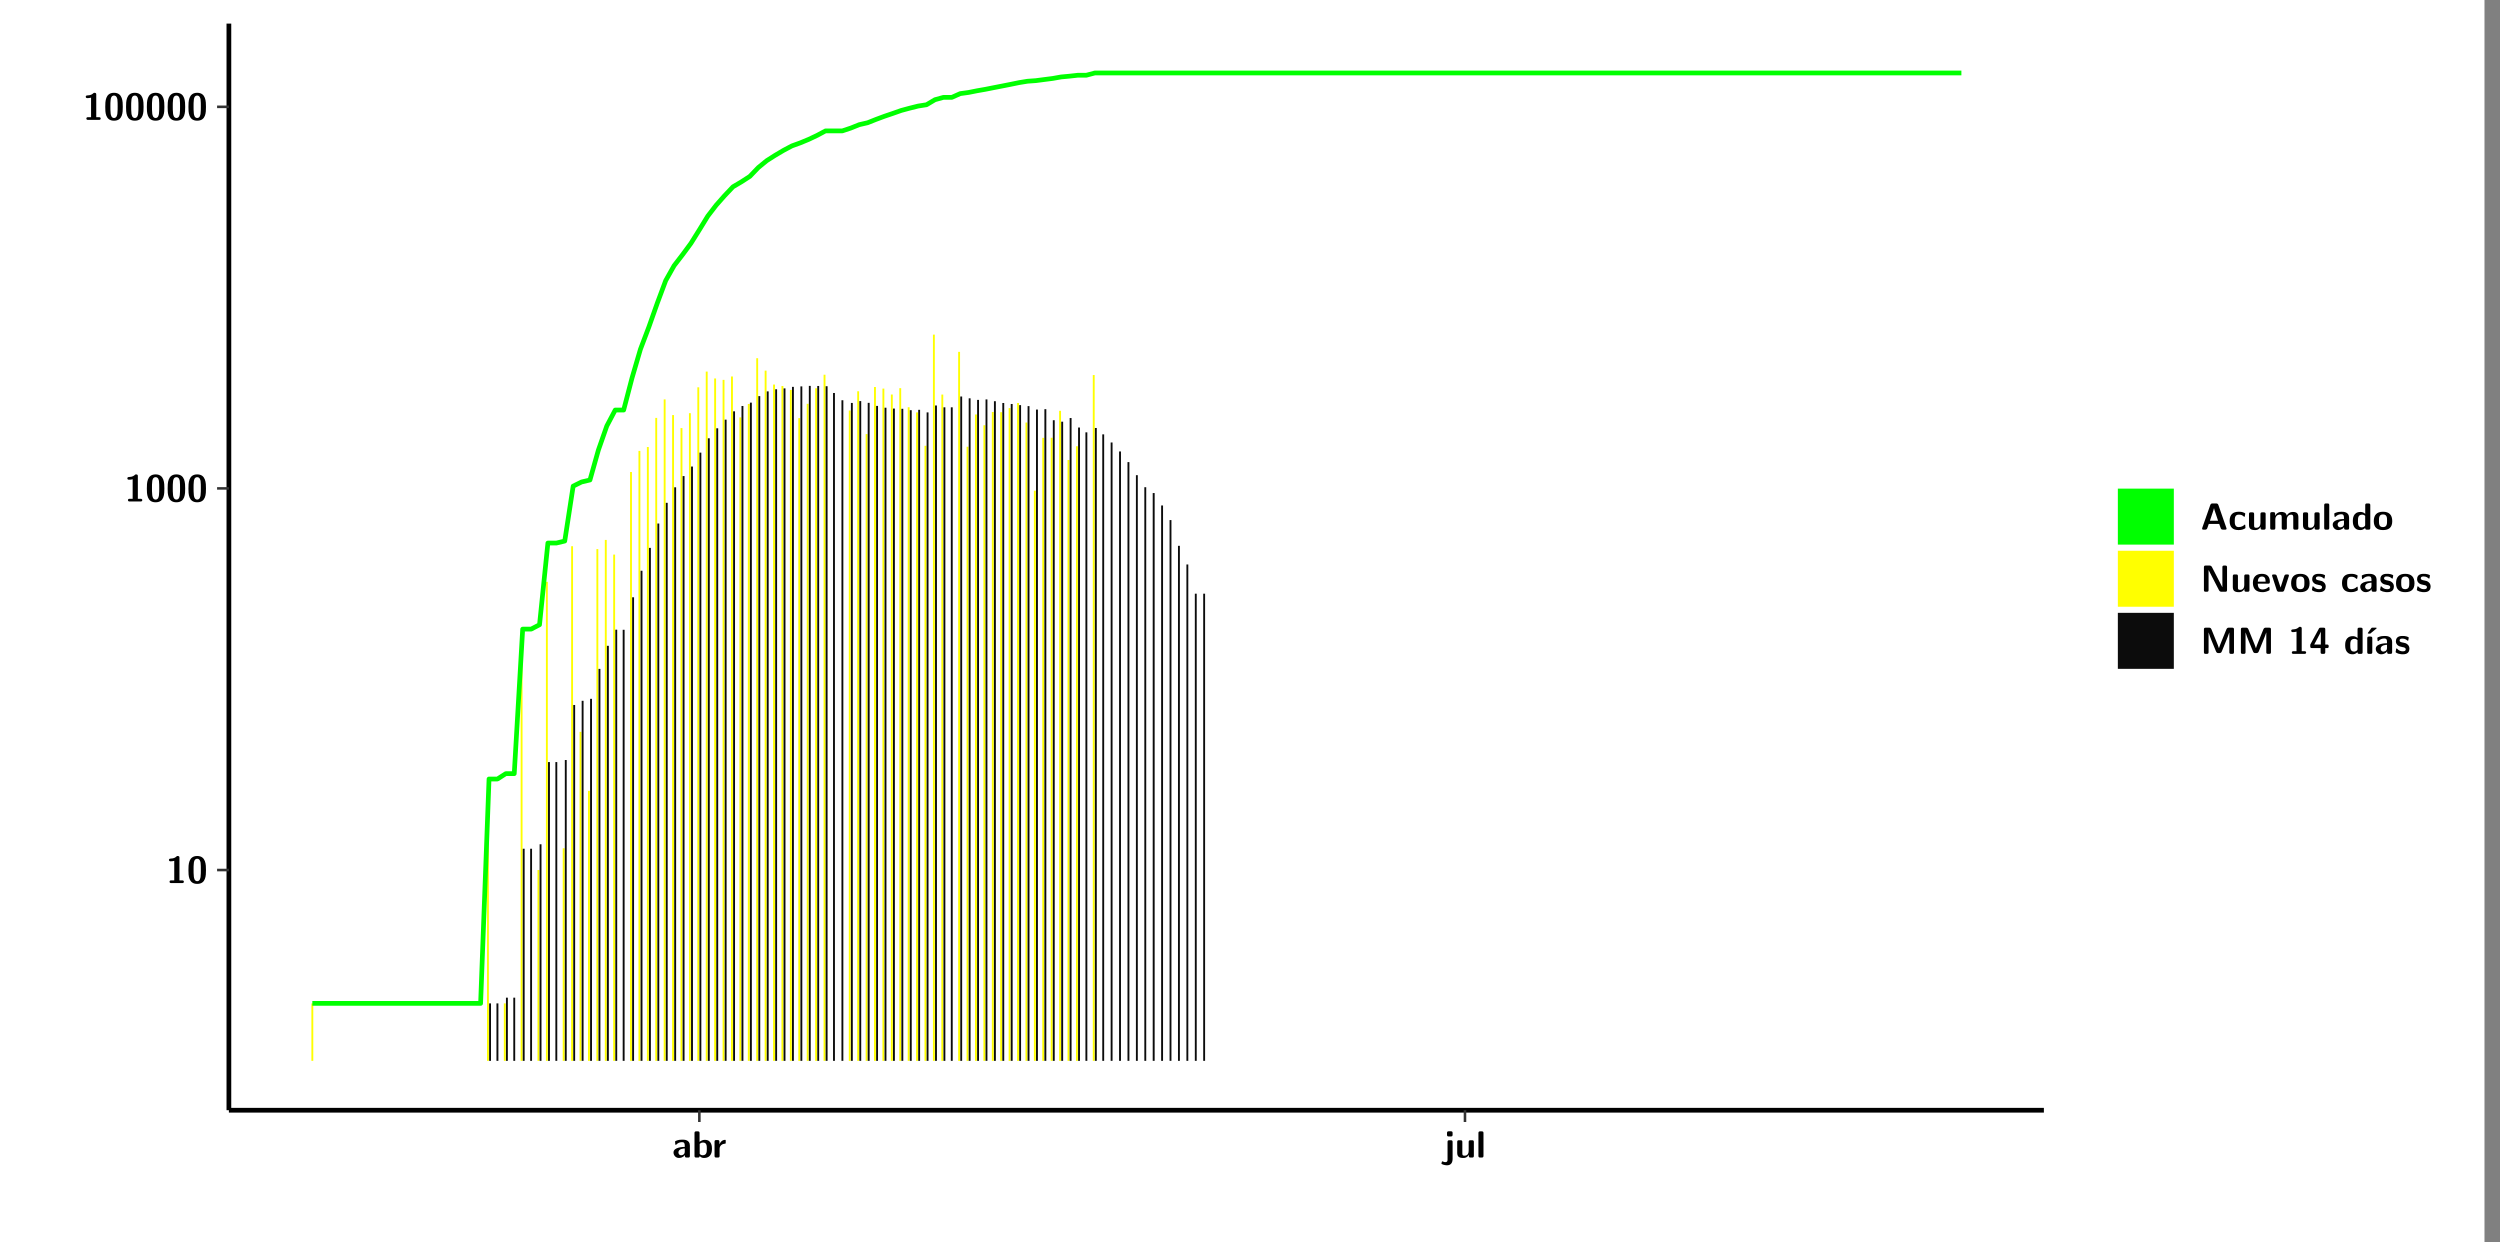 <?xml version="1.0" encoding="UTF-8"?>
<svg xmlns="http://www.w3.org/2000/svg" xmlns:xlink="http://www.w3.org/1999/xlink" width="579.653pt" height="288pt" viewBox="0 0 579.653 288" version="1.1">
<rect x="0" y="0" width="579.653" height="288" fill="#808080" stroke="none"/>
<defs>
<g>
<symbol overflow="visible" id="glyph0-0">
<path style="stroke:none;" d=""/>
</symbol>
<symbol overflow="visible" id="glyph0-1">
<path style="stroke:none;" d="M 3.109 -5.859 C 3.109 -6.016 3.109 -6.281 2.719 -6.281 C 2.547 -6.281 2.516 -6.266 2.406 -6.156 C 2.25 -6.016 1.922 -5.688 1.047 -5.672 C 0.891 -5.672 0.672 -5.609 0.672 -5.359 C 0.672 -5.047 0.969 -5.047 1.094 -5.047 C 1.344 -5.047 1.656 -5.078 1.906 -5.156 L 1.906 -0.625 L 1.234 -0.625 C 1.109 -0.625 0.812 -0.625 0.812 -0.312 C 0.812 0 1.109 0 1.234 0 L 3.719 0 C 3.828 0 4.141 0 4.141 -0.312 C 4.141 -0.625 3.828 -0.625 3.719 -0.625 L 3.109 -0.625 Z M 3.109 -5.859 "/>
</symbol>
<symbol overflow="visible" id="glyph0-2">
<path style="stroke:none;" d="M 4.438 -3 C 4.438 -4.203 4.438 -6.281 2.406 -6.281 C 0.375 -6.281 0.375 -4.219 0.375 -3 C 0.375 -1.812 0.375 0.188 2.406 0.188 C 4.438 0.188 4.438 -1.781 4.438 -3 Z M 2.406 -0.438 C 1.75 -0.438 1.656 -1.25 1.625 -1.484 C 1.562 -1.953 1.562 -2.766 1.562 -3.125 C 1.562 -3.641 1.562 -4.203 1.625 -4.641 C 1.641 -4.875 1.734 -5.641 2.406 -5.641 C 3.047 -5.641 3.156 -4.906 3.188 -4.734 C 3.25 -4.281 3.25 -3.594 3.25 -3.125 C 3.25 -2.625 3.25 -1.953 3.188 -1.469 C 3.156 -1.234 3.062 -0.438 2.406 -0.438 Z M 2.406 -0.438 "/>
</symbol>
<symbol overflow="visible" id="glyph0-3">
<path style="stroke:none;" d="M 4.062 -2.766 C 4.062 -4.156 2.734 -4.156 2.297 -4.156 C 1.891 -4.156 1.453 -4.125 0.859 -3.891 C 0.672 -3.797 0.625 -3.781 0.625 -3.688 C 0.625 -3.625 0.688 -3.109 0.688 -3.047 C 0.703 -2.984 0.75 -2.938 0.812 -2.938 C 0.844 -2.938 0.875 -2.969 0.906 -3 C 1.281 -3.391 1.719 -3.578 2.266 -3.578 C 2.734 -3.578 2.875 -3.297 2.875 -2.781 L 2.875 -2.469 C 2.562 -2.469 0.266 -2.453 0.266 -1.172 C 0.266 -0.547 0.766 0.094 1.531 0.094 C 1.828 0.094 2.484 0.016 2.906 -0.594 L 2.906 -0.422 C 2.906 -0.141 2.969 0 3.328 0 L 3.641 0 C 3.984 0 4.062 -0.109 4.062 -0.422 Z M 2.875 -1.344 C 2.875 -0.531 2.047 -0.531 2.016 -0.531 C 1.641 -0.531 1.406 -0.844 1.406 -1.188 C 1.406 -2.047 2.625 -2.109 2.875 -2.109 Z M 2.875 -1.344 "/>
</symbol>
<symbol overflow="visible" id="glyph0-4">
<path style="stroke:none;" d="M 1.703 -5.656 C 1.703 -5.938 1.641 -6.078 1.281 -6.078 L 0.953 -6.078 C 0.641 -6.078 0.531 -5.984 0.531 -5.656 L 0.531 -0.422 C 0.531 -0.109 0.625 0 0.953 0 L 1.312 0 C 1.453 0 1.719 0 1.734 -0.344 C 2.125 0.094 2.578 0.094 2.719 0.094 C 4.578 0.094 4.578 -1.594 4.578 -2.031 C 4.578 -2.453 4.578 -4.109 2.938 -4.109 C 2.219 -4.109 1.781 -3.703 1.703 -3.625 Z M 1.734 -3.172 C 1.844 -3.281 2.109 -3.484 2.5 -3.484 C 3.391 -3.484 3.391 -2.672 3.391 -2.016 C 3.391 -1.375 3.391 -0.531 2.406 -0.531 C 2.047 -0.531 1.828 -0.75 1.734 -0.875 Z M 1.734 -3.172 "/>
</symbol>
<symbol overflow="visible" id="glyph0-5">
<path style="stroke:none;" d="M 1.703 -2.016 C 1.703 -2.844 2.391 -3.188 2.938 -3.219 C 3.109 -3.234 3.125 -3.234 3.125 -3.469 L 3.125 -3.875 C 3.125 -4.047 3.125 -4.109 2.969 -4.109 C 2.719 -4.109 2.078 -4.031 1.672 -3.078 L 1.656 -3.078 L 1.656 -3.641 C 1.656 -3.922 1.594 -4.062 1.234 -4.062 L 0.953 -4.062 C 0.641 -4.062 0.531 -3.969 0.531 -3.641 L 0.531 -0.422 C 0.531 -0.109 0.625 0 0.953 0 L 1.281 0 C 1.609 0 1.703 -0.109 1.703 -0.422 Z M 1.703 -2.016 "/>
</symbol>
<symbol overflow="visible" id="glyph0-6">
<path style="stroke:none;" d="M 1.969 -5.672 C 1.969 -5.953 1.906 -6.094 1.547 -6.094 L 1.094 -6.094 C 0.766 -6.094 0.672 -5.984 0.672 -5.672 L 0.672 -5.312 C 0.672 -5.031 0.734 -4.891 1.094 -4.891 L 1.547 -4.891 C 1.875 -4.891 1.969 -5 1.969 -5.312 Z M 0.797 0.484 C 0.797 0.703 0.797 1.062 0.25 1.062 C 0.156 1.062 -0.094 1.031 -0.266 0.922 C -0.359 0.875 -0.375 0.875 -0.406 0.875 C -0.484 0.875 -0.5 0.922 -0.547 1.094 C -0.609 1.281 -0.625 1.359 -0.625 1.391 C -0.625 1.547 0.109 1.797 0.656 1.797 C 1.625 1.797 1.969 1.141 1.969 0.281 L 1.969 -3.594 C 1.969 -3.875 1.906 -4.016 1.547 -4.016 L 1.219 -4.016 C 0.891 -4.016 0.797 -3.906 0.797 -3.594 Z M 0.797 0.484 "/>
</symbol>
<symbol overflow="visible" id="glyph0-7">
<path style="stroke:none;" d="M 4.391 -3.594 C 4.391 -3.875 4.328 -4.016 3.969 -4.016 L 3.609 -4.016 C 3.281 -4.016 3.188 -3.906 3.188 -3.594 L 3.188 -1.516 C 3.188 -0.938 2.891 -0.438 2.266 -0.438 C 1.766 -0.438 1.719 -0.562 1.719 -1.031 L 1.719 -3.594 C 1.719 -3.875 1.656 -4.016 1.297 -4.016 L 0.953 -4.016 C 0.625 -4.016 0.531 -3.922 0.531 -3.594 L 0.531 -1.109 C 0.531 -0.172 1.031 0.094 1.953 0.094 C 2.188 0.094 2.812 0.094 3.219 -0.656 L 3.219 -0.422 C 3.219 -0.141 3.281 0 3.641 0 L 3.969 0 C 4.297 0 4.391 -0.109 4.391 -0.422 Z M 4.391 -3.594 "/>
</symbol>
<symbol overflow="visible" id="glyph0-8">
<path style="stroke:none;" d="M 1.703 -5.656 C 1.703 -5.938 1.641 -6.078 1.281 -6.078 L 0.953 -6.078 C 0.641 -6.078 0.531 -5.984 0.531 -5.656 L 0.531 -0.422 C 0.531 -0.109 0.625 0 0.953 0 L 1.281 0 C 1.609 0 1.703 -0.109 1.703 -0.422 Z M 1.703 -5.656 "/>
</symbol>
<symbol overflow="visible" id="glyph0-9">
<path style="stroke:none;" d="M 4.156 -5.703 C 4.031 -6.078 3.766 -6.078 3.594 -6.078 L 2.828 -6.078 C 2.641 -6.078 2.391 -6.078 2.266 -5.703 L 0.406 -0.406 C 0.375 -0.297 0.375 -0.281 0.375 -0.234 C 0.375 0 0.594 0 0.703 0 L 1.031 0 C 1.188 0 1.453 0 1.578 -0.344 L 1.922 -1.328 L 4.344 -1.328 L 4.641 -0.484 C 4.75 -0.172 4.812 0 5.234 0 L 5.703 0 C 5.828 0 6.047 0 6.047 -0.234 C 6.047 -0.281 6.047 -0.297 6 -0.406 Z M 2.812 -3.938 C 2.938 -4.328 3.062 -4.656 3.125 -4.969 L 3.141 -4.969 C 3.188 -4.766 3.188 -4.75 3.25 -4.547 L 4.078 -2.078 L 2.188 -2.078 Z M 2.812 -3.938 "/>
</symbol>
<symbol overflow="visible" id="glyph0-10">
<path style="stroke:none;" d="M 4 -0.438 C 4 -0.531 3.969 -0.938 3.953 -1.047 C 3.953 -1.078 3.938 -1.172 3.844 -1.172 C 3.812 -1.172 3.797 -1.172 3.703 -1.078 C 3.562 -0.953 3.141 -0.594 2.422 -0.594 C 1.516 -0.594 1.516 -1.469 1.516 -2.031 C 1.516 -2.75 1.562 -3.484 2.453 -3.484 C 3.031 -3.484 3.266 -3.344 3.578 -3.078 C 3.688 -2.984 3.703 -2.984 3.734 -2.984 C 3.828 -2.984 3.844 -3.062 3.844 -3.094 C 3.859 -3.172 3.953 -3.656 3.953 -3.703 C 3.953 -3.781 3.891 -3.812 3.75 -3.891 C 3.328 -4.078 3.062 -4.156 2.453 -4.156 C 1.141 -4.156 0.328 -3.547 0.328 -2.016 C 0.328 -0.562 1.078 0.094 2.406 0.094 C 2.641 0.094 3.172 0.094 3.75 -0.203 C 4 -0.344 4 -0.344 4 -0.438 Z M 4 -0.438 "/>
</symbol>
<symbol overflow="visible" id="glyph0-11">
<path style="stroke:none;" d="M 7.062 -2.844 C 7.062 -3.75 6.672 -4.109 5.781 -4.109 C 5.156 -4.109 4.688 -3.828 4.359 -3.25 C 4.219 -4.078 3.484 -4.109 3.109 -4.109 C 2.938 -4.109 2.578 -4.109 2.188 -3.828 C 1.906 -3.625 1.734 -3.344 1.672 -3.203 L 1.672 -3.641 C 1.672 -3.922 1.609 -4.062 1.25 -4.062 L 0.953 -4.062 C 0.625 -4.062 0.531 -3.969 0.531 -3.641 L 0.531 -0.422 C 0.531 -0.109 0.625 0 0.953 0 L 1.297 0 C 1.625 0 1.719 -0.109 1.719 -0.422 L 1.719 -2.359 C 1.719 -3.141 2.25 -3.484 2.688 -3.484 C 3.109 -3.484 3.203 -3.297 3.203 -2.828 L 3.203 -0.422 C 3.203 -0.109 3.297 0 3.625 0 L 3.969 0 C 4.297 0 4.391 -0.109 4.391 -0.422 L 4.391 -2.359 C 4.391 -3.141 4.922 -3.484 5.359 -3.484 C 5.781 -3.484 5.875 -3.297 5.875 -2.828 L 5.875 -0.422 C 5.875 -0.109 5.969 0 6.297 0 L 6.641 0 C 6.984 0 7.062 -0.109 7.062 -0.422 Z M 7.062 -2.844 "/>
</symbol>
<symbol overflow="visible" id="glyph0-12">
<path style="stroke:none;" d="M 4.375 -5.656 C 4.375 -5.938 4.312 -6.078 3.953 -6.078 L 3.625 -6.078 C 3.297 -6.078 3.203 -5.969 3.203 -5.656 L 3.203 -3.672 C 2.812 -4.047 2.375 -4.109 2.109 -4.109 C 0.328 -4.109 0.328 -2.422 0.328 -2 C 0.328 -1.594 0.328 0.094 2.062 0.094 C 2.422 0.094 2.812 -0.016 3.188 -0.406 C 3.188 -0.094 3.297 0 3.609 0 L 3.953 0 C 4.281 0 4.375 -0.109 4.375 -0.422 Z M 3.188 -1.094 C 3.188 -0.953 3.188 -0.875 2.922 -0.688 C 2.703 -0.547 2.5 -0.531 2.406 -0.531 C 1.516 -0.531 1.516 -1.344 1.516 -2 C 1.516 -2.656 1.516 -3.484 2.5 -3.484 C 2.75 -3.484 2.984 -3.391 3.188 -3.203 Z M 3.188 -1.094 "/>
</symbol>
<symbol overflow="visible" id="glyph0-13">
<path style="stroke:none;" d="M 4.547 -1.969 C 4.547 -3.406 3.844 -4.156 2.406 -4.156 C 0.953 -4.156 0.266 -3.391 0.266 -1.969 C 0.266 -0.547 1.031 0.094 2.406 0.094 C 3.781 0.094 4.547 -0.531 4.547 -1.969 Z M 2.406 -0.594 C 1.469 -0.594 1.469 -1.375 1.469 -2.078 C 1.469 -2.75 1.469 -3.531 2.406 -3.531 C 3.344 -3.531 3.344 -2.766 3.344 -2.078 C 3.344 -1.391 3.344 -0.594 2.406 -0.594 Z M 2.406 -0.594 "/>
</symbol>
<symbol overflow="visible" id="glyph0-14">
<path style="stroke:none;" d="M 2.656 -5.734 C 2.469 -6.078 2.203 -6.078 2.031 -6.078 L 1.219 -6.078 C 0.906 -6.078 0.797 -5.984 0.797 -5.656 L 0.797 -0.422 C 0.797 -0.109 0.891 0 1.219 0 L 1.453 0 C 1.781 0 1.875 -0.109 1.875 -0.422 L 1.875 -5.016 L 1.891 -5.016 L 4.297 -0.344 C 4.484 0 4.75 0 4.922 0 L 5.734 0 C 6.062 0 6.156 -0.109 6.156 -0.422 L 6.156 -5.656 C 6.156 -5.938 6.094 -6.078 5.734 -6.078 L 5.5 -6.078 C 5.156 -6.078 5.078 -5.969 5.078 -5.656 L 5.078 -1.062 L 5.062 -1.062 Z M 2.656 -5.734 "/>
</symbol>
<symbol overflow="visible" id="glyph0-15">
<path style="stroke:none;" d="M 3.781 -1.875 C 3.984 -1.875 4.203 -1.891 4.203 -2.281 C 4.203 -3.406 3.672 -4.156 2.359 -4.156 C 0.969 -4.156 0.266 -3.375 0.266 -2.047 C 0.266 -0.609 1.109 0.094 2.484 0.094 C 2.812 0.094 3.312 0.047 3.891 -0.234 C 4.078 -0.328 4.141 -0.359 4.141 -0.469 C 4.141 -0.531 4.125 -0.781 4.109 -0.844 C 4.078 -1.125 4.062 -1.125 3.984 -1.125 C 3.953 -1.125 3.938 -1.125 3.844 -1.047 C 3.328 -0.594 2.797 -0.531 2.516 -0.531 C 1.531 -0.531 1.422 -1.312 1.391 -1.875 Z M 1.406 -2.344 C 1.422 -2.875 1.609 -3.531 2.359 -3.531 C 3.062 -3.531 3.203 -3.031 3.219 -2.344 Z M 1.406 -2.344 "/>
</symbol>
<symbol overflow="visible" id="glyph0-16">
<path style="stroke:none;" d="M 4.109 -3.609 C 4.141 -3.719 4.141 -3.75 4.141 -3.766 C 4.141 -4.016 3.922 -4.016 3.797 -4.016 L 3.609 -4.016 C 3.25 -4.016 3.141 -3.891 3.062 -3.641 L 2.203 -0.984 L 1.328 -3.641 C 1.266 -3.828 1.203 -4.016 0.781 -4.016 L 0.578 -4.016 C 0.453 -4.016 0.234 -4.016 0.234 -3.766 C 0.234 -3.75 0.234 -3.719 0.266 -3.609 L 1.312 -0.375 C 1.438 0 1.703 0 1.859 0 L 2.5 0 C 2.672 0 2.938 0 3.062 -0.375 Z M 4.109 -3.609 "/>
</symbol>
<symbol overflow="visible" id="glyph0-17">
<path style="stroke:none;" d="M 3.469 -1.234 C 3.469 -1.734 3.203 -2.031 3.047 -2.172 C 2.703 -2.484 2.391 -2.547 2.031 -2.609 C 1.547 -2.703 1.188 -2.766 1.188 -3.109 C 1.188 -3.469 1.484 -3.547 1.828 -3.547 C 2.406 -3.547 2.719 -3.328 2.953 -3.125 C 3.047 -3.047 3.062 -3.047 3.094 -3.047 C 3.188 -3.047 3.203 -3.125 3.203 -3.156 C 3.219 -3.219 3.312 -3.719 3.312 -3.766 C 3.312 -3.906 2.844 -4.031 2.75 -4.062 C 2.406 -4.156 2.125 -4.156 1.891 -4.156 C 1.5 -4.156 0.328 -4.156 0.328 -2.906 C 0.328 -2.484 0.516 -2.219 0.75 -2 C 1.062 -1.734 1.406 -1.672 1.906 -1.562 C 2.156 -1.531 2.609 -1.453 2.609 -1.062 C 2.609 -0.656 2.266 -0.594 1.922 -0.594 C 1.531 -0.594 1.047 -0.703 0.625 -1.188 C 0.594 -1.234 0.562 -1.266 0.516 -1.266 C 0.422 -1.266 0.406 -1.188 0.391 -1.125 C 0.375 -1.016 0.266 -0.516 0.266 -0.422 C 0.266 -0.266 0.922 -0.062 0.922 -0.047 C 1.406 0.094 1.766 0.094 1.922 0.094 C 2.359 0.094 3.469 0.062 3.469 -1.234 Z M 3.469 -1.234 "/>
</symbol>
<symbol overflow="visible" id="glyph0-18">
<path style="stroke:none;" d="M 4.859 -2.859 C 4.688 -2.422 4.359 -1.609 4.281 -1.312 C 4.203 -1.625 3.844 -2.484 3.656 -2.953 L 2.531 -5.719 C 2.391 -6.078 2.109 -6.078 1.953 -6.078 L 1.219 -6.078 C 0.906 -6.078 0.797 -5.984 0.797 -5.656 L 0.797 -0.422 C 0.797 -0.109 0.891 0 1.219 0 L 1.453 0 C 1.781 0 1.875 -0.109 1.875 -0.422 L 1.875 -4.953 L 1.891 -4.953 C 1.984 -4.562 2.375 -3.578 2.578 -3.062 L 3.609 -0.562 C 3.766 -0.188 3.969 -0.188 4.266 -0.188 C 4.562 -0.188 4.781 -0.188 4.938 -0.562 L 6.062 -3.328 C 6.141 -3.531 6.625 -4.719 6.672 -4.953 L 6.688 -4.953 L 6.688 -0.422 C 6.688 -0.141 6.75 0 7.109 0 L 7.344 0 C 7.672 0 7.766 -0.109 7.766 -0.422 L 7.766 -5.656 C 7.766 -5.938 7.703 -6.078 7.344 -6.078 L 6.609 -6.078 C 6.391 -6.078 6.172 -6.062 6.016 -5.703 Z M 4.859 -2.859 "/>
</symbol>
<symbol overflow="visible" id="glyph0-19">
<path style="stroke:none;" d="M 0.344 -2.297 C 0.266 -2.172 0.266 -2.141 0.266 -1.984 L 0.266 -1.766 C 0.266 -1.484 0.328 -1.344 0.688 -1.344 L 2.672 -1.344 L 2.672 -0.422 C 2.672 -0.141 2.719 0 3.078 0 L 3.328 0 C 3.656 0 3.75 -0.109 3.75 -0.422 L 3.75 -1.344 L 4.125 -1.344 C 4.391 -1.344 4.547 -1.406 4.547 -1.75 C 4.547 -2.078 4.422 -2.172 4.125 -2.172 L 3.75 -2.172 L 3.75 -5.656 C 3.75 -5.984 3.656 -6.078 3.328 -6.078 L 2.688 -6.078 C 2.531 -6.078 2.391 -6.078 2.281 -5.875 Z M 1.188 -2.172 C 2.578 -4.75 2.672 -5.016 2.703 -5.156 L 2.719 -5.156 L 2.719 -2.172 Z M 1.188 -2.172 "/>
</symbol>
<symbol overflow="visible" id="glyph0-20">
<path style="stroke:none;" d="M 3.906 -5.844 C 3.953 -5.875 4 -5.922 4 -5.969 C 4 -6.078 3.906 -6.078 3.766 -6.078 L 3.047 -6.078 C 2.875 -6.078 2.859 -6.078 2.781 -5.984 L 2.031 -4.953 C 1.953 -4.859 1.953 -4.844 1.953 -4.828 C 1.953 -4.703 2.047 -4.703 2.188 -4.703 L 2.516 -4.703 Z M 3.906 -5.844 "/>
</symbol>
<symbol overflow="visible" id="glyph0-21">
<path style="stroke:none;" d="M 1.703 -3.594 C 1.703 -3.875 1.641 -4.016 1.281 -4.016 L 0.953 -4.016 C 0.641 -4.016 0.531 -3.922 0.531 -3.594 L 0.531 -0.422 C 0.531 -0.109 0.625 0 0.953 0 L 1.281 0 C 1.609 0 1.703 -0.109 1.703 -0.422 Z M 1.703 -3.594 "/>
</symbol>
</g>
<clipPath id="clip1">
  <path d="M 0 0 L 576.008 0 L 576.008 288 L 0 288 Z M 0 0 "/>
</clipPath>
<clipPath id="clip2">
  <path d="M 53.07 5.477 L 473.898 5.477 L 473.898 257.414 L 53.07 257.414 Z M 53.07 5.477 "/>
</clipPath>
</defs>
<g id="surface1">
<g clip-path="url(#clip1)" clip-rule="nonzero">
<path style="fill-rule:nonzero;fill:rgb(100%,100%,100%);fill-opacity:1;stroke-width:0.598;stroke-linecap:round;stroke-linejoin:round;stroke:rgb(100%,100%,100%);stroke-opacity:1;stroke-miterlimit:10;" d="M 0 0 L 0 288.004 L 576.008 288.004 L 576.008 0 Z M 0 0 " transform="matrix(1,0,0,-1,0,288)"/>
</g>
<g clip-path="url(#clip2)" clip-rule="nonzero">
<path style=" stroke:none;fill-rule:nonzero;fill:rgb(100%,100%,100%);fill-opacity:1;" d="M 53.07 257.414 L 53.07 5.477 L 473.898 5.477 L 473.898 257.414 Z M 53.07 257.414 "/>
</g>
<path style=" stroke:none;fill-rule:nonzero;fill:rgb(100%,100%,0%);fill-opacity:1;" d="M 72.199 245.969 L 72.199 232.648 L 72.637 232.648 L 72.637 245.969 Z M 72.199 245.969 "/>
<path style=" stroke:none;fill-rule:nonzero;fill:rgb(100%,100%,0%);fill-opacity:1;" d="M 112.918 245.969 L 112.918 181.945 L 113.355 181.945 L 113.355 245.969 Z M 112.918 245.969 "/>
<path style=" stroke:none;fill-rule:nonzero;fill:rgb(4.999%,4.999%,4.999%);fill-opacity:1;" d="M 113.406 245.969 L 113.406 232.648 L 113.844 232.648 L 113.844 245.969 Z M 113.406 245.969 "/>
<path style=" stroke:none;fill-rule:nonzero;fill:rgb(4.999%,4.999%,4.999%);fill-opacity:1;" d="M 115.109 245.969 L 115.109 232.648 L 115.559 232.648 L 115.559 245.969 Z M 115.109 245.969 "/>
<path style=" stroke:none;fill-rule:nonzero;fill:rgb(100%,100%,0%);fill-opacity:1;" d="M 116.824 245.969 L 116.824 232.648 L 117.262 232.648 L 117.262 245.969 Z M 116.824 245.969 "/>
<path style=" stroke:none;fill-rule:nonzero;fill:rgb(4.999%,4.999%,4.999%);fill-opacity:1;" d="M 117.312 245.969 L 117.312 231.32 L 117.75 231.32 L 117.75 245.969 Z M 117.312 245.969 "/>
<path style=" stroke:none;fill-rule:nonzero;fill:rgb(4.999%,4.999%,4.999%);fill-opacity:1;" d="M 119.016 245.969 L 119.016 231.32 L 119.453 231.32 L 119.453 245.969 Z M 119.016 245.969 "/>
<path style=" stroke:none;fill-rule:nonzero;fill:rgb(100%,100%,0%);fill-opacity:1;" d="M 120.719 245.969 L 120.719 149.566 L 121.156 149.566 L 121.156 245.969 Z M 120.719 245.969 "/>
<path style=" stroke:none;fill-rule:nonzero;fill:rgb(4.999%,4.999%,4.999%);fill-opacity:1;" d="M 121.207 245.969 L 121.207 196.789 L 121.645 196.789 L 121.645 245.969 Z M 121.207 245.969 "/>
<path style=" stroke:none;fill-rule:nonzero;fill:rgb(4.999%,4.999%,4.999%);fill-opacity:1;" d="M 122.922 245.969 L 122.922 196.789 L 123.359 196.789 L 123.359 245.969 Z M 122.922 245.969 "/>
<path style=" stroke:none;fill-rule:nonzero;fill:rgb(100%,100%,0%);fill-opacity:1;" d="M 124.625 245.969 L 124.625 201.723 L 125.062 201.723 L 125.062 245.969 Z M 124.625 245.969 "/>
<path style=" stroke:none;fill-rule:nonzero;fill:rgb(4.999%,4.999%,4.999%);fill-opacity:1;" d="M 125.113 245.969 L 125.113 195.754 L 125.551 195.754 L 125.551 245.969 Z M 125.113 245.969 "/>
<path style=" stroke:none;fill-rule:nonzero;fill:rgb(100%,100%,0%);fill-opacity:1;" d="M 126.578 245.969 L 126.578 134.902 L 127.016 134.902 L 127.016 245.969 Z M 126.578 245.969 "/>
<path style=" stroke:none;fill-rule:nonzero;fill:rgb(4.999%,4.999%,4.999%);fill-opacity:1;" d="M 127.066 245.969 L 127.066 176.695 L 127.504 176.695 L 127.504 245.969 Z M 127.066 245.969 "/>
<path style=" stroke:none;fill-rule:nonzero;fill:rgb(4.999%,4.999%,4.999%);fill-opacity:1;" d="M 128.77 245.969 L 128.77 176.695 L 129.207 176.695 L 129.207 245.969 Z M 128.77 245.969 "/>
<path style=" stroke:none;fill-rule:nonzero;fill:rgb(100%,100%,0%);fill-opacity:1;" d="M 130.473 245.969 L 130.473 196.68 L 130.922 196.68 L 130.922 245.969 Z M 130.473 245.969 "/>
<path style=" stroke:none;fill-rule:nonzero;fill:rgb(4.999%,4.999%,4.999%);fill-opacity:1;" d="M 130.961 245.969 L 130.961 176.219 L 131.398 176.219 L 131.398 245.969 Z M 130.961 245.969 "/>
<path style=" stroke:none;fill-rule:nonzero;fill:rgb(100%,100%,0%);fill-opacity:1;" d="M 132.426 245.969 L 132.426 126.645 L 132.863 126.645 L 132.863 245.969 Z M 132.426 245.969 "/>
<path style=" stroke:none;fill-rule:nonzero;fill:rgb(4.999%,4.999%,4.999%);fill-opacity:1;" d="M 132.914 245.969 L 132.914 163.457 L 133.352 163.457 L 133.352 245.969 Z M 132.914 245.969 "/>
<path style=" stroke:none;fill-rule:nonzero;fill:rgb(100%,100%,0%);fill-opacity:1;" d="M 134.379 245.969 L 134.379 169.684 L 134.816 169.684 L 134.816 245.969 Z M 134.379 245.969 "/>
<path style=" stroke:none;fill-rule:nonzero;fill:rgb(4.999%,4.999%,4.999%);fill-opacity:1;" d="M 134.867 245.969 L 134.867 162.488 L 135.305 162.488 L 135.305 245.969 Z M 134.867 245.969 "/>
<path style=" stroke:none;fill-rule:nonzero;fill:rgb(100%,100%,0%);fill-opacity:1;" d="M 136.332 245.969 L 136.332 183.371 L 136.77 183.371 L 136.77 245.969 Z M 136.332 245.969 "/>
<path style=" stroke:none;fill-rule:nonzero;fill:rgb(4.999%,4.999%,4.999%);fill-opacity:1;" d="M 136.82 245.969 L 136.82 162.031 L 137.258 162.031 L 137.258 245.969 Z M 136.82 245.969 "/>
<path style=" stroke:none;fill-rule:nonzero;fill:rgb(100%,100%,0%);fill-opacity:1;" d="M 138.285 245.969 L 138.285 127.309 L 138.723 127.309 L 138.723 245.969 Z M 138.285 245.969 "/>
<path style=" stroke:none;fill-rule:nonzero;fill:rgb(4.999%,4.999%,4.999%);fill-opacity:1;" d="M 138.77 245.969 L 138.77 155.086 L 139.211 155.086 L 139.211 245.969 Z M 138.77 245.969 "/>
<path style=" stroke:none;fill-rule:nonzero;fill:rgb(100%,100%,0%);fill-opacity:1;" d="M 140.234 245.969 L 140.234 125.188 L 140.676 125.188 L 140.676 245.969 Z M 140.234 245.969 "/>
<path style=" stroke:none;fill-rule:nonzero;fill:rgb(4.999%,4.999%,4.999%);fill-opacity:1;" d="M 140.715 245.969 L 140.715 149.738 L 141.164 149.738 L 141.164 245.969 Z M 140.715 245.969 "/>
<path style=" stroke:none;fill-rule:nonzero;fill:rgb(100%,100%,0%);fill-opacity:1;" d="M 142.18 245.969 L 142.18 128.586 L 142.617 128.586 L 142.617 245.969 Z M 142.18 245.969 "/>
<path style=" stroke:none;fill-rule:nonzero;fill:rgb(4.999%,4.999%,4.999%);fill-opacity:1;" d="M 142.668 245.969 L 142.668 146 L 143.105 146 L 143.105 245.969 Z M 142.668 245.969 "/>
<path style=" stroke:none;fill-rule:nonzero;fill:rgb(4.999%,4.999%,4.999%);fill-opacity:1;" d="M 144.379 245.969 L 144.379 146.02 L 144.82 146.02 L 144.82 245.969 Z M 144.379 245.969 "/>
<path style=" stroke:none;fill-rule:nonzero;fill:rgb(100%,100%,0%);fill-opacity:1;" d="M 146.086 245.969 L 146.086 109.438 L 146.523 109.438 L 146.523 245.969 Z M 146.086 245.969 "/>
<path style=" stroke:none;fill-rule:nonzero;fill:rgb(4.999%,4.999%,4.999%);fill-opacity:1;" d="M 146.57 245.969 L 146.57 138.488 L 147.012 138.488 L 147.012 245.969 Z M 146.57 245.969 "/>
<path style=" stroke:none;fill-rule:nonzero;fill:rgb(100%,100%,0%);fill-opacity:1;" d="M 148.035 245.969 L 148.035 104.547 L 148.477 104.547 L 148.477 245.969 Z M 148.035 245.969 "/>
<path style=" stroke:none;fill-rule:nonzero;fill:rgb(4.999%,4.999%,4.999%);fill-opacity:1;" d="M 148.523 245.969 L 148.523 132.332 L 148.965 132.332 L 148.965 245.969 Z M 148.523 245.969 "/>
<path style=" stroke:none;fill-rule:nonzero;fill:rgb(100%,100%,0%);fill-opacity:1;" d="M 149.988 245.969 L 149.988 103.648 L 150.43 103.648 L 150.43 245.969 Z M 149.988 245.969 "/>
<path style=" stroke:none;fill-rule:nonzero;fill:rgb(4.999%,4.999%,4.999%);fill-opacity:1;" d="M 150.469 245.969 L 150.469 127.031 L 150.914 127.031 L 150.914 245.969 Z M 150.469 245.969 "/>
<path style=" stroke:none;fill-rule:nonzero;fill:rgb(100%,100%,0%);fill-opacity:1;" d="M 151.934 245.969 L 151.934 96.895 L 152.371 96.895 L 152.371 245.969 Z M 151.934 245.969 "/>
<path style=" stroke:none;fill-rule:nonzero;fill:rgb(4.999%,4.999%,4.999%);fill-opacity:1;" d="M 152.422 245.969 L 152.422 121.383 L 152.859 121.383 L 152.859 245.969 Z M 152.422 245.969 "/>
<path style=" stroke:none;fill-rule:nonzero;fill:rgb(100%,100%,0%);fill-opacity:1;" d="M 153.887 245.969 L 153.887 92.602 L 154.324 92.602 L 154.324 245.969 Z M 153.887 245.969 "/>
<path style=" stroke:none;fill-rule:nonzero;fill:rgb(4.999%,4.999%,4.999%);fill-opacity:1;" d="M 154.375 245.969 L 154.375 116.582 L 154.812 116.582 L 154.812 245.969 Z M 154.375 245.969 "/>
<path style=" stroke:none;fill-rule:nonzero;fill:rgb(100%,100%,0%);fill-opacity:1;" d="M 155.836 245.969 L 155.836 96.238 L 156.277 96.238 L 156.277 245.969 Z M 155.836 245.969 "/>
<path style=" stroke:none;fill-rule:nonzero;fill:rgb(4.999%,4.999%,4.999%);fill-opacity:1;" d="M 156.324 245.969 L 156.324 112.984 L 156.766 112.984 L 156.766 245.969 Z M 156.324 245.969 "/>
<path style=" stroke:none;fill-rule:nonzero;fill:rgb(100%,100%,0%);fill-opacity:1;" d="M 157.789 245.969 L 157.789 99.254 L 158.23 99.254 L 158.23 245.969 Z M 157.789 245.969 "/>
<path style=" stroke:none;fill-rule:nonzero;fill:rgb(4.999%,4.999%,4.999%);fill-opacity:1;" d="M 158.277 245.969 L 158.277 110.383 L 158.719 110.383 L 158.719 245.969 Z M 158.277 245.969 "/>
<path style=" stroke:none;fill-rule:nonzero;fill:rgb(100%,100%,0%);fill-opacity:1;" d="M 159.742 245.969 L 159.742 95.797 L 160.18 95.797 L 160.18 245.969 Z M 159.742 245.969 "/>
<path style=" stroke:none;fill-rule:nonzero;fill:rgb(4.999%,4.999%,4.999%);fill-opacity:1;" d="M 160.23 245.969 L 160.23 108.172 L 160.668 108.172 L 160.668 245.969 Z M 160.23 245.969 "/>
<path style=" stroke:none;fill-rule:nonzero;fill:rgb(100%,100%,0%);fill-opacity:1;" d="M 161.688 245.969 L 161.688 89.801 L 162.125 89.801 L 162.125 245.969 Z M 161.688 245.969 "/>
<path style=" stroke:none;fill-rule:nonzero;fill:rgb(4.999%,4.999%,4.999%);fill-opacity:1;" d="M 162.176 245.969 L 162.176 104.945 L 162.613 104.945 L 162.613 245.969 Z M 162.176 245.969 "/>
<path style=" stroke:none;fill-rule:nonzero;fill:rgb(100%,100%,0%);fill-opacity:1;" d="M 163.637 245.969 L 163.637 86.156 L 164.078 86.156 L 164.078 245.969 Z M 163.637 245.969 "/>
<path style=" stroke:none;fill-rule:nonzero;fill:rgb(4.999%,4.999%,4.999%);fill-opacity:1;" d="M 164.125 245.969 L 164.125 101.625 L 164.566 101.625 L 164.566 245.969 Z M 164.125 245.969 "/>
<path style=" stroke:none;fill-rule:nonzero;fill:rgb(100%,100%,0%);fill-opacity:1;" d="M 165.59 245.969 L 165.59 87.75 L 166.031 87.75 L 166.031 245.969 Z M 165.59 245.969 "/>
<path style=" stroke:none;fill-rule:nonzero;fill:rgb(4.999%,4.999%,4.999%);fill-opacity:1;" d="M 166.078 245.969 L 166.078 99.305 L 166.52 99.305 L 166.52 245.969 Z M 166.078 245.969 "/>
<path style=" stroke:none;fill-rule:nonzero;fill:rgb(100%,100%,0%);fill-opacity:1;" d="M 167.543 245.969 L 167.543 88.078 L 167.98 88.078 L 167.98 245.969 Z M 167.543 245.969 "/>
<path style=" stroke:none;fill-rule:nonzero;fill:rgb(4.999%,4.999%,4.999%);fill-opacity:1;" d="M 168.031 245.969 L 168.031 97.301 L 168.469 97.301 L 168.469 245.969 Z M 168.031 245.969 "/>
<path style=" stroke:none;fill-rule:nonzero;fill:rgb(100%,100%,0%);fill-opacity:1;" d="M 169.496 245.969 L 169.496 87.289 L 169.934 87.289 L 169.934 245.969 Z M 169.496 245.969 "/>
<path style=" stroke:none;fill-rule:nonzero;fill:rgb(4.999%,4.999%,4.999%);fill-opacity:1;" d="M 169.984 245.969 L 169.984 95.371 L 170.422 95.371 L 170.422 245.969 Z M 169.984 245.969 "/>
<path style=" stroke:none;fill-rule:nonzero;fill:rgb(100%,100%,0%);fill-opacity:1;" d="M 171.438 245.969 L 171.438 96.773 L 171.879 96.773 L 171.879 245.969 Z M 171.438 245.969 "/>
<path style=" stroke:none;fill-rule:nonzero;fill:rgb(4.999%,4.999%,4.999%);fill-opacity:1;" d="M 171.926 245.969 L 171.926 94.133 L 172.367 94.133 L 172.367 245.969 Z M 171.926 245.969 "/>
<path style=" stroke:none;fill-rule:nonzero;fill:rgb(100%,100%,0%);fill-opacity:1;" d="M 173.391 245.969 L 173.391 93.668 L 173.832 93.668 L 173.832 245.969 Z M 173.391 245.969 "/>
<path style=" stroke:none;fill-rule:nonzero;fill:rgb(4.999%,4.999%,4.999%);fill-opacity:1;" d="M 173.879 245.969 L 173.879 93.355 L 174.32 93.355 L 174.32 245.969 Z M 173.879 245.969 "/>
<path style=" stroke:none;fill-rule:nonzero;fill:rgb(100%,100%,0%);fill-opacity:1;" d="M 175.344 245.969 L 175.344 83.055 L 175.781 83.055 L 175.781 245.969 Z M 175.344 245.969 "/>
<path style=" stroke:none;fill-rule:nonzero;fill:rgb(4.999%,4.999%,4.999%);fill-opacity:1;" d="M 175.832 245.969 L 175.832 91.844 L 176.27 91.844 L 176.27 245.969 Z M 175.832 245.969 "/>
<path style=" stroke:none;fill-rule:nonzero;fill:rgb(100%,100%,0%);fill-opacity:1;" d="M 177.297 245.969 L 177.297 85.934 L 177.734 85.934 L 177.734 245.969 Z M 177.297 245.969 "/>
<path style=" stroke:none;fill-rule:nonzero;fill:rgb(4.999%,4.999%,4.999%);fill-opacity:1;" d="M 177.785 245.969 L 177.785 90.746 L 178.223 90.746 L 178.223 245.969 Z M 177.785 245.969 "/>
<path style=" stroke:none;fill-rule:nonzero;fill:rgb(100%,100%,0%);fill-opacity:1;" d="M 179.25 245.969 L 179.25 89.164 L 179.688 89.164 L 179.688 245.969 Z M 179.25 245.969 "/>
<path style=" stroke:none;fill-rule:nonzero;fill:rgb(4.999%,4.999%,4.999%);fill-opacity:1;" d="M 179.738 245.969 L 179.738 90.258 L 180.176 90.258 L 180.176 245.969 Z M 179.738 245.969 "/>
<path style=" stroke:none;fill-rule:nonzero;fill:rgb(100%,100%,0%);fill-opacity:1;" d="M 181.191 245.969 L 181.191 89.5 L 181.641 89.5 L 181.641 245.969 Z M 181.191 245.969 "/>
<path style=" stroke:none;fill-rule:nonzero;fill:rgb(4.999%,4.999%,4.999%);fill-opacity:1;" d="M 181.68 245.969 L 181.68 90.051 L 182.121 90.051 L 182.121 245.969 Z M 181.68 245.969 "/>
<path style=" stroke:none;fill-rule:nonzero;fill:rgb(100%,100%,0%);fill-opacity:1;" d="M 183.145 245.969 L 183.145 90.41 L 183.582 90.41 L 183.582 245.969 Z M 183.145 245.969 "/>
<path style=" stroke:none;fill-rule:nonzero;fill:rgb(4.999%,4.999%,4.999%);fill-opacity:1;" d="M 183.633 245.969 L 183.633 89.699 L 184.07 89.699 L 184.07 245.969 Z M 183.633 245.969 "/>
<path style=" stroke:none;fill-rule:nonzero;fill:rgb(100%,100%,0%);fill-opacity:1;" d="M 185.098 245.969 L 185.098 96.945 L 185.535 96.945 L 185.535 245.969 Z M 185.098 245.969 "/>
<path style=" stroke:none;fill-rule:nonzero;fill:rgb(4.999%,4.999%,4.999%);fill-opacity:1;" d="M 185.586 245.969 L 185.586 89.59 L 186.023 89.59 L 186.023 245.969 Z M 185.586 245.969 "/>
<path style=" stroke:none;fill-rule:nonzero;fill:rgb(100%,100%,0%);fill-opacity:1;" d="M 187.051 245.969 L 187.051 93.625 L 187.488 93.625 L 187.488 245.969 Z M 187.051 245.969 "/>
<path style=" stroke:none;fill-rule:nonzero;fill:rgb(4.999%,4.999%,4.999%);fill-opacity:1;" d="M 187.539 245.969 L 187.539 89.473 L 187.977 89.473 L 187.977 245.969 Z M 187.539 245.969 "/>
<path style=" stroke:none;fill-rule:nonzero;fill:rgb(100%,100%,0%);fill-opacity:1;" d="M 189.004 245.969 L 189.004 90.02 L 189.441 90.02 L 189.441 245.969 Z M 189.004 245.969 "/>
<path style=" stroke:none;fill-rule:nonzero;fill:rgb(4.999%,4.999%,4.999%);fill-opacity:1;" d="M 189.492 245.969 L 189.492 89.492 L 189.93 89.492 L 189.93 245.969 Z M 189.492 245.969 "/>
<path style=" stroke:none;fill-rule:nonzero;fill:rgb(100%,100%,0%);fill-opacity:1;" d="M 190.957 245.969 L 190.957 86.883 L 191.395 86.883 L 191.395 245.969 Z M 190.957 245.969 "/>
<path style=" stroke:none;fill-rule:nonzero;fill:rgb(4.999%,4.999%,4.999%);fill-opacity:1;" d="M 191.434 245.969 L 191.434 89.551 L 191.883 89.551 L 191.883 245.969 Z M 191.434 245.969 "/>
<path style=" stroke:none;fill-rule:nonzero;fill:rgb(4.999%,4.999%,4.999%);fill-opacity:1;" d="M 193.148 245.969 L 193.148 91.117 L 193.586 91.117 L 193.586 245.969 Z M 193.148 245.969 "/>
<path style=" stroke:none;fill-rule:nonzero;fill:rgb(4.999%,4.999%,4.999%);fill-opacity:1;" d="M 195.102 245.969 L 195.102 92.801 L 195.539 92.801 L 195.539 245.969 Z M 195.102 245.969 "/>
<path style=" stroke:none;fill-rule:nonzero;fill:rgb(100%,100%,0%);fill-opacity:1;" d="M 196.805 245.969 L 196.805 95.18 L 197.242 95.18 L 197.242 245.969 Z M 196.805 245.969 "/>
<path style=" stroke:none;fill-rule:nonzero;fill:rgb(4.999%,4.999%,4.999%);fill-opacity:1;" d="M 197.293 245.969 L 197.293 93.426 L 197.73 93.426 L 197.73 245.969 Z M 197.293 245.969 "/>
<path style=" stroke:none;fill-rule:nonzero;fill:rgb(100%,100%,0%);fill-opacity:1;" d="M 198.758 245.969 L 198.758 90.719 L 199.195 90.719 L 199.195 245.969 Z M 198.758 245.969 "/>
<path style=" stroke:none;fill-rule:nonzero;fill:rgb(4.999%,4.999%,4.999%);fill-opacity:1;" d="M 199.246 245.969 L 199.246 93 L 199.684 93 L 199.684 245.969 Z M 199.246 245.969 "/>
<path style=" stroke:none;fill-rule:nonzero;fill:rgb(100%,100%,0%);fill-opacity:1;" d="M 200.711 245.969 L 200.711 100.641 L 201.148 100.641 L 201.148 245.969 Z M 200.711 245.969 "/>
<path style=" stroke:none;fill-rule:nonzero;fill:rgb(4.999%,4.999%,4.999%);fill-opacity:1;" d="M 201.188 245.969 L 201.188 93.406 L 201.637 93.406 L 201.637 245.969 Z M 201.188 245.969 "/>
<path style=" stroke:none;fill-rule:nonzero;fill:rgb(100%,100%,0%);fill-opacity:1;" d="M 202.652 245.969 L 202.652 89.73 L 203.09 89.73 L 203.09 245.969 Z M 202.652 245.969 "/>
<path style=" stroke:none;fill-rule:nonzero;fill:rgb(4.999%,4.999%,4.999%);fill-opacity:1;" d="M 203.141 245.969 L 203.141 94.113 L 203.578 94.113 L 203.578 245.969 Z M 203.141 245.969 "/>
<path style=" stroke:none;fill-rule:nonzero;fill:rgb(100%,100%,0%);fill-opacity:1;" d="M 204.605 245.969 L 204.605 90.098 L 205.043 90.098 L 205.043 245.969 Z M 204.605 245.969 "/>
<path style=" stroke:none;fill-rule:nonzero;fill:rgb(4.999%,4.999%,4.999%);fill-opacity:1;" d="M 205.094 245.969 L 205.094 94.531 L 205.531 94.531 L 205.531 245.969 Z M 205.094 245.969 "/>
<path style=" stroke:none;fill-rule:nonzero;fill:rgb(100%,100%,0%);fill-opacity:1;" d="M 206.559 245.969 L 206.559 91.473 L 206.996 91.473 L 206.996 245.969 Z M 206.559 245.969 "/>
<path style=" stroke:none;fill-rule:nonzero;fill:rgb(4.999%,4.999%,4.999%);fill-opacity:1;" d="M 207.047 245.969 L 207.047 94.73 L 207.484 94.73 L 207.484 245.969 Z M 207.047 245.969 "/>
<path style=" stroke:none;fill-rule:nonzero;fill:rgb(100%,100%,0%);fill-opacity:1;" d="M 208.512 245.969 L 208.512 90 L 208.949 90 L 208.949 245.969 Z M 208.512 245.969 "/>
<path style=" stroke:none;fill-rule:nonzero;fill:rgb(4.999%,4.999%,4.999%);fill-opacity:1;" d="M 209 245.969 L 209 94.781 L 209.438 94.781 L 209.438 245.969 Z M 209 245.969 "/>
<path style=" stroke:none;fill-rule:nonzero;fill:rgb(100%,100%,0%);fill-opacity:1;" d="M 210.465 245.969 L 210.465 94.422 L 210.902 94.422 L 210.902 245.969 Z M 210.465 245.969 "/>
<path style=" stroke:none;fill-rule:nonzero;fill:rgb(4.999%,4.999%,4.999%);fill-opacity:1;" d="M 210.953 245.969 L 210.953 95.109 L 211.391 95.109 L 211.391 245.969 Z M 210.953 245.969 "/>
<path style=" stroke:none;fill-rule:nonzero;fill:rgb(100%,100%,0%);fill-opacity:1;" d="M 212.406 245.969 L 212.406 95.617 L 212.844 95.617 L 212.844 245.969 Z M 212.406 245.969 "/>
<path style=" stroke:none;fill-rule:nonzero;fill:rgb(4.999%,4.999%,4.999%);fill-opacity:1;" d="M 212.895 245.969 L 212.895 95.02 L 213.332 95.02 L 213.332 245.969 Z M 212.895 245.969 "/>
<path style=" stroke:none;fill-rule:nonzero;fill:rgb(100%,100%,0%);fill-opacity:1;" d="M 214.359 245.969 L 214.359 103.359 L 214.797 103.359 L 214.797 245.969 Z M 214.359 245.969 "/>
<path style=" stroke:none;fill-rule:nonzero;fill:rgb(4.999%,4.999%,4.999%);fill-opacity:1;" d="M 214.848 245.969 L 214.848 95.617 L 215.285 95.617 L 215.285 245.969 Z M 214.848 245.969 "/>
<path style=" stroke:none;fill-rule:nonzero;fill:rgb(100%,100%,0%);fill-opacity:1;" d="M 216.312 245.969 L 216.312 77.586 L 216.75 77.586 L 216.75 245.969 Z M 216.312 245.969 "/>
<path style=" stroke:none;fill-rule:nonzero;fill:rgb(4.999%,4.999%,4.999%);fill-opacity:1;" d="M 216.801 245.969 L 216.801 94.016 L 217.238 94.016 L 217.238 245.969 Z M 216.801 245.969 "/>
<path style=" stroke:none;fill-rule:nonzero;fill:rgb(100%,100%,0%);fill-opacity:1;" d="M 218.266 245.969 L 218.266 91.484 L 218.703 91.484 L 218.703 245.969 Z M 218.266 245.969 "/>
<path style=" stroke:none;fill-rule:nonzero;fill:rgb(4.999%,4.999%,4.999%);fill-opacity:1;" d="M 218.754 245.969 L 218.754 94.441 L 219.191 94.441 L 219.191 245.969 Z M 218.754 245.969 "/>
<path style=" stroke:none;fill-rule:nonzero;fill:rgb(4.999%,4.999%,4.999%);fill-opacity:1;" d="M 220.457 245.969 L 220.457 94.441 L 220.895 94.441 L 220.895 245.969 Z M 220.457 245.969 "/>
<path style=" stroke:none;fill-rule:nonzero;fill:rgb(100%,100%,0%);fill-opacity:1;" d="M 222.16 245.969 L 222.16 81.582 L 222.598 81.582 L 222.598 245.969 Z M 222.16 245.969 "/>
<path style=" stroke:none;fill-rule:nonzero;fill:rgb(4.999%,4.999%,4.999%);fill-opacity:1;" d="M 222.648 245.969 L 222.648 91.934 L 223.086 91.934 L 223.086 245.969 Z M 222.648 245.969 "/>
<path style=" stroke:none;fill-rule:nonzero;fill:rgb(100%,100%,0%);fill-opacity:1;" d="M 224.113 245.969 L 224.113 103.578 L 224.551 103.578 L 224.551 245.969 Z M 224.113 245.969 "/>
<path style=" stroke:none;fill-rule:nonzero;fill:rgb(4.999%,4.999%,4.999%);fill-opacity:1;" d="M 224.602 245.969 L 224.602 92.352 L 225.039 92.352 L 225.039 245.969 Z M 224.602 245.969 "/>
<path style=" stroke:none;fill-rule:nonzero;fill:rgb(100%,100%,0%);fill-opacity:1;" d="M 226.066 245.969 L 226.066 96.098 L 226.504 96.098 L 226.504 245.969 Z M 226.066 245.969 "/>
<path style=" stroke:none;fill-rule:nonzero;fill:rgb(4.999%,4.999%,4.999%);fill-opacity:1;" d="M 226.555 245.969 L 226.555 92.719 L 226.992 92.719 L 226.992 245.969 Z M 226.555 245.969 "/>
<path style=" stroke:none;fill-rule:nonzero;fill:rgb(100%,100%,0%);fill-opacity:1;" d="M 228.02 245.969 L 228.02 98.598 L 228.457 98.598 L 228.457 245.969 Z M 228.02 245.969 "/>
<path style=" stroke:none;fill-rule:nonzero;fill:rgb(4.999%,4.999%,4.999%);fill-opacity:1;" d="M 228.508 245.969 L 228.508 92.609 L 228.945 92.609 L 228.945 245.969 Z M 228.508 245.969 "/>
<path style=" stroke:none;fill-rule:nonzero;fill:rgb(100%,100%,0%);fill-opacity:1;" d="M 229.969 245.969 L 229.969 95.52 L 230.41 95.52 L 230.41 245.969 Z M 229.969 245.969 "/>
<path style=" stroke:none;fill-rule:nonzero;fill:rgb(4.999%,4.999%,4.999%);fill-opacity:1;" d="M 230.457 245.969 L 230.457 93.027 L 230.898 93.027 L 230.898 245.969 Z M 230.457 245.969 "/>
<path style=" stroke:none;fill-rule:nonzero;fill:rgb(100%,100%,0%);fill-opacity:1;" d="M 231.914 245.969 L 231.914 95.57 L 232.363 95.57 L 232.363 245.969 Z M 231.914 245.969 "/>
<path style=" stroke:none;fill-rule:nonzero;fill:rgb(4.999%,4.999%,4.999%);fill-opacity:1;" d="M 232.402 245.969 L 232.402 93.438 L 232.84 93.438 L 232.84 245.969 Z M 232.402 245.969 "/>
<path style=" stroke:none;fill-rule:nonzero;fill:rgb(100%,100%,0%);fill-opacity:1;" d="M 233.867 245.969 L 233.867 94.613 L 234.305 94.613 L 234.305 245.969 Z M 233.867 245.969 "/>
<path style=" stroke:none;fill-rule:nonzero;fill:rgb(4.999%,4.999%,4.999%);fill-opacity:1;" d="M 234.355 245.969 L 234.355 93.668 L 234.793 93.668 L 234.793 245.969 Z M 234.355 245.969 "/>
<path style=" stroke:none;fill-rule:nonzero;fill:rgb(100%,100%,0%);fill-opacity:1;" d="M 235.82 245.969 L 235.82 93.438 L 236.258 93.438 L 236.258 245.969 Z M 235.82 245.969 "/>
<path style=" stroke:none;fill-rule:nonzero;fill:rgb(4.999%,4.999%,4.999%);fill-opacity:1;" d="M 236.309 245.969 L 236.309 93.934 L 236.746 93.934 L 236.746 245.969 Z M 236.309 245.969 "/>
<path style=" stroke:none;fill-rule:nonzero;fill:rgb(100%,100%,0%);fill-opacity:1;" d="M 237.77 245.969 L 237.77 97.969 L 238.211 97.969 L 238.211 245.969 Z M 237.77 245.969 "/>
<path style=" stroke:none;fill-rule:nonzero;fill:rgb(4.999%,4.999%,4.999%);fill-opacity:1;" d="M 238.258 245.969 L 238.258 94.164 L 238.699 94.164 L 238.699 245.969 Z M 238.258 245.969 "/>
<path style=" stroke:none;fill-rule:nonzero;fill:rgb(100%,100%,0%);fill-opacity:1;" d="M 239.723 245.969 L 239.723 113.77 L 240.164 113.77 L 240.164 245.969 Z M 239.723 245.969 "/>
<path style=" stroke:none;fill-rule:nonzero;fill:rgb(4.999%,4.999%,4.999%);fill-opacity:1;" d="M 240.211 245.969 L 240.211 94.961 L 240.652 94.961 L 240.652 245.969 Z M 240.211 245.969 "/>
<path style=" stroke:none;fill-rule:nonzero;fill:rgb(100%,100%,0%);fill-opacity:1;" d="M 241.668 245.969 L 241.668 101.516 L 242.113 101.516 L 242.113 245.969 Z M 241.668 245.969 "/>
<path style=" stroke:none;fill-rule:nonzero;fill:rgb(4.999%,4.999%,4.999%);fill-opacity:1;" d="M 242.156 245.969 L 242.156 94.871 L 242.602 94.871 L 242.602 245.969 Z M 242.156 245.969 "/>
<path style=" stroke:none;fill-rule:nonzero;fill:rgb(100%,100%,0%);fill-opacity:1;" d="M 243.621 245.969 L 243.621 101.496 L 244.059 101.496 L 244.059 245.969 Z M 243.621 245.969 "/>
<path style=" stroke:none;fill-rule:nonzero;fill:rgb(4.999%,4.999%,4.999%);fill-opacity:1;" d="M 244.109 245.969 L 244.109 97.434 L 244.547 97.434 L 244.547 245.969 Z M 244.109 245.969 "/>
<path style=" stroke:none;fill-rule:nonzero;fill:rgb(100%,100%,0%);fill-opacity:1;" d="M 245.574 245.969 L 245.574 95.25 L 246.012 95.25 L 246.012 245.969 Z M 245.574 245.969 "/>
<path style=" stroke:none;fill-rule:nonzero;fill:rgb(4.999%,4.999%,4.999%);fill-opacity:1;" d="M 246.059 245.969 L 246.059 97.77 L 246.5 97.77 L 246.5 245.969 Z M 246.059 245.969 "/>
<path style=" stroke:none;fill-rule:nonzero;fill:rgb(100%,100%,0%);fill-opacity:1;" d="M 247.523 245.969 L 247.523 106.656 L 247.965 106.656 L 247.965 245.969 Z M 247.523 245.969 "/>
<path style=" stroke:none;fill-rule:nonzero;fill:rgb(4.999%,4.999%,4.999%);fill-opacity:1;" d="M 248.012 245.969 L 248.012 96.926 L 248.453 96.926 L 248.453 245.969 Z M 248.012 245.969 "/>
<path style=" stroke:none;fill-rule:nonzero;fill:rgb(100%,100%,0%);fill-opacity:1;" d="M 249.477 245.969 L 249.477 103.469 L 249.918 103.469 L 249.918 245.969 Z M 249.477 245.969 "/>
<path style=" stroke:none;fill-rule:nonzero;fill:rgb(4.999%,4.999%,4.999%);fill-opacity:1;" d="M 249.965 245.969 L 249.965 99.125 L 250.402 99.125 L 250.402 245.969 Z M 249.965 245.969 "/>
<path style=" stroke:none;fill-rule:nonzero;fill:rgb(4.999%,4.999%,4.999%);fill-opacity:1;" d="M 251.668 245.969 L 251.668 100.242 L 252.109 100.242 L 252.109 245.969 Z M 251.668 245.969 "/>
<path style=" stroke:none;fill-rule:nonzero;fill:rgb(100%,100%,0%);fill-opacity:1;" d="M 253.375 245.969 L 253.375 86.953 L 253.812 86.953 L 253.812 245.969 Z M 253.375 245.969 "/>
<path style=" stroke:none;fill-rule:nonzero;fill:rgb(4.999%,4.999%,4.999%);fill-opacity:1;" d="M 253.859 245.969 L 253.859 99.234 L 254.301 99.234 L 254.301 245.969 Z M 253.859 245.969 "/>
<path style=" stroke:none;fill-rule:nonzero;fill:rgb(4.999%,4.999%,4.999%);fill-opacity:1;" d="M 255.574 245.969 L 255.574 100.711 L 256.012 100.711 L 256.012 245.969 Z M 255.574 245.969 "/>
<path style=" stroke:none;fill-rule:nonzero;fill:rgb(4.999%,4.999%,4.999%);fill-opacity:1;" d="M 257.52 245.969 L 257.52 102.594 L 257.957 102.594 L 257.957 245.969 Z M 257.52 245.969 "/>
<path style=" stroke:none;fill-rule:nonzero;fill:rgb(4.999%,4.999%,4.999%);fill-opacity:1;" d="M 259.469 245.969 L 259.469 104.676 L 259.91 104.676 L 259.91 245.969 Z M 259.469 245.969 "/>
<path style=" stroke:none;fill-rule:nonzero;fill:rgb(4.999%,4.999%,4.999%);fill-opacity:1;" d="M 261.422 245.969 L 261.422 107.145 L 261.863 107.145 L 261.863 245.969 Z M 261.422 245.969 "/>
<path style=" stroke:none;fill-rule:nonzero;fill:rgb(4.999%,4.999%,4.999%);fill-opacity:1;" d="M 263.375 245.969 L 263.375 110.176 L 263.812 110.176 L 263.812 245.969 Z M 263.375 245.969 "/>
<path style=" stroke:none;fill-rule:nonzero;fill:rgb(4.999%,4.999%,4.999%);fill-opacity:1;" d="M 265.328 245.969 L 265.328 112.965 L 265.766 112.965 L 265.766 245.969 Z M 265.328 245.969 "/>
<path style=" stroke:none;fill-rule:nonzero;fill:rgb(4.999%,4.999%,4.999%);fill-opacity:1;" d="M 267.27 245.969 L 267.27 114.32 L 267.719 114.32 L 267.719 245.969 Z M 267.27 245.969 "/>
<path style=" stroke:none;fill-rule:nonzero;fill:rgb(4.999%,4.999%,4.999%);fill-opacity:1;" d="M 269.223 245.969 L 269.223 117.199 L 269.664 117.199 L 269.664 245.969 Z M 269.223 245.969 "/>
<path style=" stroke:none;fill-rule:nonzero;fill:rgb(4.999%,4.999%,4.999%);fill-opacity:1;" d="M 271.176 245.969 L 271.176 120.586 L 271.613 120.586 L 271.613 245.969 Z M 271.176 245.969 "/>
<path style=" stroke:none;fill-rule:nonzero;fill:rgb(4.999%,4.999%,4.999%);fill-opacity:1;" d="M 273.129 245.969 L 273.129 126.555 L 273.566 126.555 L 273.566 245.969 Z M 273.129 245.969 "/>
<path style=" stroke:none;fill-rule:nonzero;fill:rgb(4.999%,4.999%,4.999%);fill-opacity:1;" d="M 275.082 245.969 L 275.082 130.879 L 275.52 130.879 L 275.52 245.969 Z M 275.082 245.969 "/>
<path style=" stroke:none;fill-rule:nonzero;fill:rgb(4.999%,4.999%,4.999%);fill-opacity:1;" d="M 277.035 245.969 L 277.035 137.652 L 277.473 137.652 L 277.473 245.969 Z M 277.035 245.969 "/>
<path style=" stroke:none;fill-rule:nonzero;fill:rgb(4.999%,4.999%,4.999%);fill-opacity:1;" d="M 278.977 245.969 L 278.977 137.652 L 279.414 137.652 L 279.414 245.969 Z M 278.977 245.969 "/>
<path style="fill:none;stroke-width:1.096;stroke-linecap:butt;stroke-linejoin:round;stroke:rgb(0%,100%,0%);stroke-opacity:1;stroke-miterlimit:10;" d="M 72.418 55.352 L 111.434 55.352 L 113.387 107.379 L 115.34 107.379 L 117.281 108.625 L 119.234 108.625 L 121.188 142.129 L 123.141 142.129 L 125.094 143.145 L 127.035 162.086 L 128.988 162.086 L 130.941 162.551 L 132.895 175.285 L 134.848 176.25 L 136.789 176.711 L 138.742 183.645 L 140.695 189.234 L 142.648 192.93 L 144.602 192.93 L 146.543 200.371 L 148.496 207.035 L 150.449 212.188 L 152.402 217.715 L 154.352 222.945 L 156.297 226.402 L 158.25 228.934 L 160.203 231.586 L 162.152 234.703 L 164.105 237.891 L 166.059 240.43 L 168.004 242.633 L 169.953 244.688 L 171.906 245.84 L 173.859 247.105 L 175.812 249.141 L 177.754 250.734 L 179.707 251.977 L 181.66 253.133 L 183.613 254.172 L 185.566 254.879 L 187.508 255.684 L 189.461 256.609 L 191.414 257.656 L 195.32 257.656 L 197.262 258.305 L 199.215 259.09 L 201.168 259.539 L 203.121 260.316 L 205.074 261.043 L 207.016 261.703 L 208.969 262.391 L 210.922 262.918 L 212.875 263.406 L 214.828 263.715 L 216.781 264.879 L 218.723 265.418 L 220.676 265.418 L 222.629 266.293 L 224.582 266.562 L 226.535 266.953 L 228.477 267.293 L 230.43 267.68 L 232.383 268.059 L 234.336 268.445 L 236.285 268.844 L 238.23 269.164 L 240.184 269.305 L 242.137 269.562 L 244.086 269.812 L 246.039 270.16 L 247.984 270.34 L 249.938 270.559 L 251.887 270.559 L 253.84 271.078 L 454.77 271.078 " transform="matrix(1,0,0,-1,0,288)"/>
<path style="fill:none;stroke-width:1.096;stroke-linecap:butt;stroke-linejoin:round;stroke:rgb(0%,0%,0%);stroke-opacity:1;stroke-miterlimit:10;" d="M 53.07 30.586 L 53.07 282.523 " transform="matrix(1,0,0,-1,0,288)"/>
<g style="fill:rgb(0%,0%,0%);fill-opacity:1;">
  <use xlink:href="#glyph0-1" x="38.496" y="204.752"/>
  <use xlink:href="#glyph0-2" x="43.318" y="204.752"/>
</g>
<g style="fill:rgb(0%,0%,0%);fill-opacity:1;">
  <use xlink:href="#glyph0-1" x="28.852" y="116.274"/>
  <use xlink:href="#glyph0-2" x="33.674" y="116.274"/>
  <use xlink:href="#glyph0-2" x="38.496" y="116.274"/>
  <use xlink:href="#glyph0-2" x="43.318" y="116.274"/>
</g>
<g style="fill:rgb(0%,0%,0%);fill-opacity:1;">
  <use xlink:href="#glyph0-1" x="19.208" y="27.796"/>
  <use xlink:href="#glyph0-2" x="24.03" y="27.796"/>
  <use xlink:href="#glyph0-2" x="28.852" y="27.796"/>
  <use xlink:href="#glyph0-2" x="33.674" y="27.796"/>
  <use xlink:href="#glyph0-2" x="38.496" y="27.796"/>
  <use xlink:href="#glyph0-2" x="43.317" y="27.796"/>
</g>
<path style="fill:none;stroke-width:0.598;stroke-linecap:butt;stroke-linejoin:round;stroke:rgb(20%,20%,20%);stroke-opacity:1;stroke-miterlimit:10;" d="M 50.332 86.277 L 53.07 86.277 " transform="matrix(1,0,0,-1,0,288)"/>
<path style="fill:none;stroke-width:0.598;stroke-linecap:butt;stroke-linejoin:round;stroke:rgb(20%,20%,20%);stroke-opacity:1;stroke-miterlimit:10;" d="M 50.332 174.758 L 53.07 174.758 " transform="matrix(1,0,0,-1,0,288)"/>
<path style="fill:none;stroke-width:0.598;stroke-linecap:butt;stroke-linejoin:round;stroke:rgb(20%,20%,20%);stroke-opacity:1;stroke-miterlimit:10;" d="M 50.332 263.234 L 53.07 263.234 " transform="matrix(1,0,0,-1,0,288)"/>
<path style="fill:none;stroke-width:1.096;stroke-linecap:butt;stroke-linejoin:round;stroke:rgb(0%,0%,0%);stroke-opacity:1;stroke-miterlimit:10;" d="M 53.07 30.586 L 473.898 30.586 " transform="matrix(1,0,0,-1,0,288)"/>
<path style="fill:none;stroke-width:0.598;stroke-linecap:butt;stroke-linejoin:round;stroke:rgb(20%,20%,20%);stroke-opacity:1;stroke-miterlimit:10;" d="M 162.152 27.848 L 162.152 30.586 " transform="matrix(1,0,0,-1,0,288)"/>
<path style="fill:none;stroke-width:0.598;stroke-linecap:butt;stroke-linejoin:round;stroke:rgb(20%,20%,20%);stroke-opacity:1;stroke-miterlimit:10;" d="M 339.672 27.848 L 339.672 30.586 " transform="matrix(1,0,0,-1,0,288)"/>
<g style="fill:rgb(0%,0%,0%);fill-opacity:1;">
  <use xlink:href="#glyph0-3" x="155.893" y="268.394"/>
  <use xlink:href="#glyph0-4" x="160.496" y="268.394"/>
</g>
<g style="fill:rgb(0%,0%,0%);fill-opacity:1;">
  <use xlink:href="#glyph0-5" x="165.143" y="268.394"/>
</g>
<g style="fill:rgb(0%,0%,0%);fill-opacity:1;">
  <use xlink:href="#glyph0-6" x="334.832" y="268.394"/>
  <use xlink:href="#glyph0-7" x="337.34" y="268.394"/>
  <use xlink:href="#glyph0-8" x="342.259" y="268.394"/>
</g>
<path style=" stroke:none;fill-rule:nonzero;fill:rgb(100%,100%,100%);fill-opacity:1;" d="M 484.859 161.262 L 484.859 101.625 L 570.527 101.625 L 570.527 161.262 Z M 484.859 161.262 "/>
<path style=" stroke:none;fill-rule:nonzero;fill:rgb(0%,100%,0%);fill-opacity:1;" d="M 491.047 126.273 L 491.047 113.293 L 504.027 113.293 L 504.027 126.273 Z M 491.047 126.273 "/>
<path style=" stroke:none;fill-rule:nonzero;fill:rgb(100%,100%,0%);fill-opacity:1;" d="M 491.047 140.68 L 491.047 127.699 L 504.027 127.699 L 504.027 140.68 Z M 491.047 140.68 "/>
<path style=" stroke:none;fill-rule:nonzero;fill:rgb(4.999%,4.999%,4.999%);fill-opacity:1;" d="M 491.047 155.078 L 491.047 142.094 L 504.027 142.094 L 504.027 155.078 Z M 491.047 155.078 "/>
<g style="fill:rgb(0%,0%,0%);fill-opacity:1;">
  <use xlink:href="#glyph0-9" x="510.207" y="122.809"/>
  <use xlink:href="#glyph0-10" x="516.636" y="122.809"/>
  <use xlink:href="#glyph0-7" x="520.922" y="122.809"/>
  <use xlink:href="#glyph0-11" x="525.841" y="122.809"/>
  <use xlink:href="#glyph0-7" x="533.44" y="122.809"/>
  <use xlink:href="#glyph0-8" x="538.359" y="122.809"/>
  <use xlink:href="#glyph0-3" x="540.6" y="122.809"/>
  <use xlink:href="#glyph0-12" x="545.203" y="122.809"/>
  <use xlink:href="#glyph0-13" x="550.122" y="122.809"/>
</g>
<g style="fill:rgb(0%,0%,0%);fill-opacity:1;">
  <use xlink:href="#glyph0-14" x="510.207" y="137.205"/>
  <use xlink:href="#glyph0-7" x="517.172" y="137.205"/>
  <use xlink:href="#glyph0-15" x="522.092" y="137.205"/>
  <use xlink:href="#glyph0-16" x="526.573" y="137.205"/>
  <use xlink:href="#glyph0-13" x="530.956" y="137.205"/>
  <use xlink:href="#glyph0-17" x="535.778" y="137.205"/>
</g>
<g style="fill:rgb(0%,0%,0%);fill-opacity:1;">
  <use xlink:href="#glyph0-10" x="542.693" y="137.205"/>
  <use xlink:href="#glyph0-3" x="546.979" y="137.205"/>
  <use xlink:href="#glyph0-17" x="551.582" y="137.205"/>
  <use xlink:href="#glyph0-13" x="555.279" y="137.205"/>
  <use xlink:href="#glyph0-17" x="560.1" y="137.205"/>
</g>
<g style="fill:rgb(0%,0%,0%);fill-opacity:1;">
  <use xlink:href="#glyph0-18" x="510.207" y="151.611"/>
  <use xlink:href="#glyph0-18" x="518.779" y="151.611"/>
</g>
<g style="fill:rgb(0%,0%,0%);fill-opacity:1;">
  <use xlink:href="#glyph0-1" x="530.569" y="151.611"/>
  <use xlink:href="#glyph0-19" x="535.391" y="151.611"/>
</g>
<g style="fill:rgb(0%,0%,0%);fill-opacity:1;">
  <use xlink:href="#glyph0-12" x="543.422" y="151.611"/>
</g>
<g style="fill:rgb(0%,0%,0%);fill-opacity:1;">
  <use xlink:href="#glyph0-20" x="547.052" y="151.611"/>
</g>
<g style="fill:rgb(0%,0%,0%);fill-opacity:1;">
  <use xlink:href="#glyph0-21" x="548.341" y="151.611"/>
  <use xlink:href="#glyph0-3" x="550.582" y="151.611"/>
  <use xlink:href="#glyph0-17" x="555.185" y="151.611"/>
</g>
</g>
</svg>
